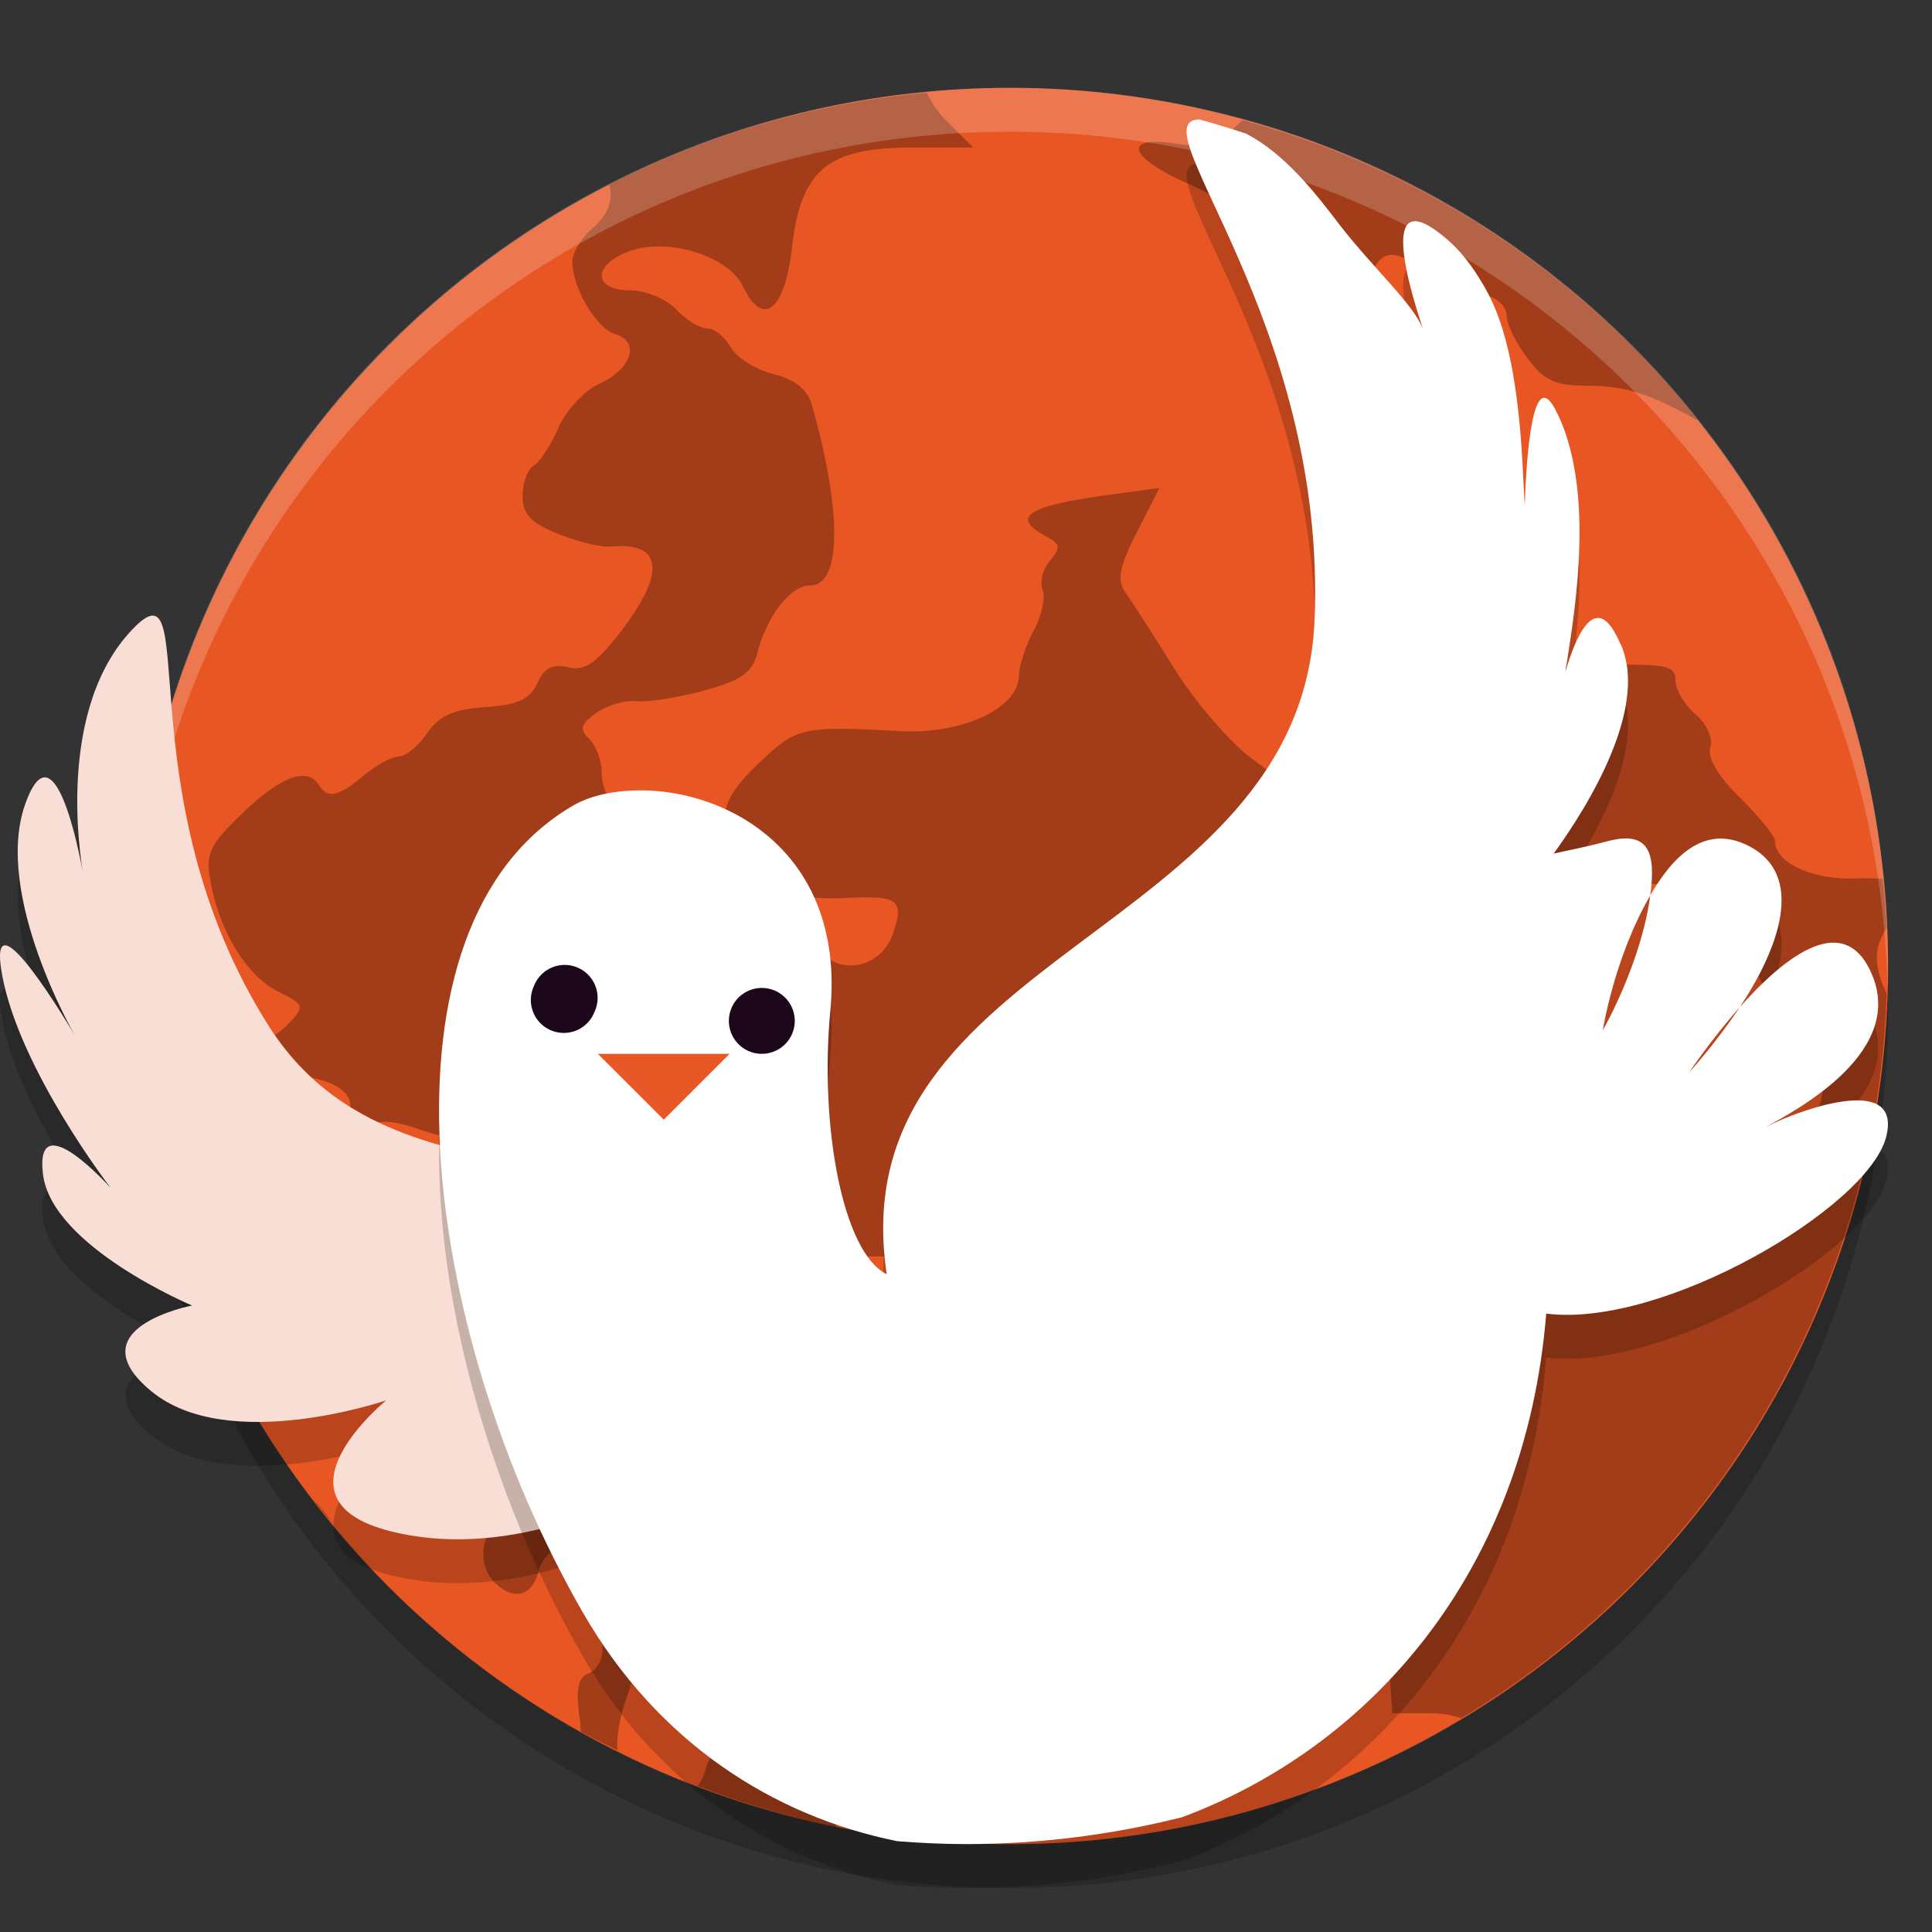 <svg xmlns="http://www.w3.org/2000/svg" width="22" height="22" version="1">
 <rect width="100%" height="100%" fill="#333333" stroke="none"/>
 <path style="opacity:0.2" d="M 1.506,11.25 C 1.504,11.334 1.5,11.416 1.5,11.5 c 0,5.54 4.46,10 10,10 5.54,0 10,-4.46 10,-10 0,-0.084 -0.004,-0.167 -0.006,-0.25 -0.132,5.423 -4.538,9.75 -9.994,9.75 -5.456,0 -9.862,-4.327 -9.994,-9.75 z"/>
 <circle style="fill:#e85624" cx="11.5" cy="11" r="10"/>
 <path style="opacity:0.3" d="M 10.556,1.054 A 10,10 0 0 0 6.937,2.103 c 0.051,0.16 -0.009,0.341 -0.193,0.5 -0.124,0.108 -0.227,0.276 -0.227,0.374 0,0.3 0.271,0.76 0.488,0.827 0.287,0.089 0.191,0.396 -0.179,0.565 -0.171,0.079 -0.382,0.304 -0.468,0.502 -0.086,0.198 -0.213,0.393 -0.282,0.433 -0.069,0.041 -0.125,0.196 -0.125,0.344 0,0.207 0.095,0.308 0.406,0.432 0.223,0.089 0.49,0.154 0.594,0.144 0.596,-0.056 0.637,0.291 0.117,0.969 -0.277,0.36 -0.41,0.451 -0.598,0.405 -0.175,-0.042 -0.272,0.007 -0.351,0.181 -0.084,0.184 -0.222,0.247 -0.593,0.273 -0.364,0.025 -0.527,0.1 -0.664,0.299 -0.1,0.145 -0.244,0.264 -0.321,0.264 -0.077,0 -0.257,0.098 -0.4,0.217 -0.292,0.242 -0.406,0.267 -0.509,0.108 -0.135,-0.21 -0.427,-0.104 -0.862,0.312 -0.385,0.368 -0.431,0.467 -0.373,0.786 0.103,0.569 0.412,1.073 0.764,1.249 0.307,0.153 0.313,0.17 0.127,0.367 -0.107,0.114 -0.291,0.235 -0.408,0.271 -0.339,0.103 -0.148,0.232 0.456,0.309 0.618,0.079 0.81,0.302 0.521,0.608 -0.161,0.171 -0.152,0.203 0.106,0.365 0.505,0.317 0.907,0.123 0.433,-0.209 -0.305,-0.214 -0.092,-0.3 0.355,-0.146 0.356,0.124 0.427,0.117 0.637,-0.066 0.432,-0.374 0.902,0.18 0.507,0.598 -0.252,0.266 -0.175,0.587 0.15,0.632 0.144,0.019 0.443,0.153 0.665,0.298 0.222,0.144 0.464,0.263 0.537,0.263 0.073,0 0.279,0.146 0.458,0.326 0.363,0.362 0.565,0.408 0.667,0.153 0.123,-0.307 0.073,-0.466 -0.258,-0.827 -0.264,-0.288 -0.692,-1.053 -0.692,-1.236 0,-0.113 0.435,-0.017 0.679,0.149 0.152,0.104 0.4,0.239 0.549,0.3 0.159,0.065 0.324,0.267 0.399,0.488 0.117,0.347 0.164,0.377 0.58,0.377 h 0.452 l 0.069,0.812 c 0.082,0.978 0.161,1.175 0.496,1.256 0.247,0.059 0.51,0.442 0.51,0.741 0,0.08 -0.177,0.275 -0.395,0.433 -0.269,0.197 -0.385,0.363 -0.367,0.527 0.022,0.205 -0.024,0.237 -0.314,0.215 -0.186,-0.014 -0.51,0.052 -0.719,0.146 -0.246,0.11 -0.513,0.146 -0.764,0.101 -0.288,-0.051 -0.386,-0.031 -0.386,0.081 0,0.083 -0.101,0.238 -0.224,0.345 -0.304,0.264 -0.178,0.403 0.288,0.319 0.29,-0.052 0.403,-0.029 0.453,0.096 0.106,0.266 -0.164,0.645 -0.414,0.583 -0.159,-0.04 -0.235,0.015 -0.284,0.202 -0.017,0.067 -0.049,0.123 -0.086,0.171 A 10,10 0 0 0 9.53,20.805 c -0.05,-0.096 -0.107,-0.183 -0.163,-0.222 -0.258,-0.182 -0.085,-0.655 0.27,-0.74 0.361,-0.087 0.304,-0.322 -0.088,-0.366 -0.344,-0.04 -0.711,-0.388 -0.596,-0.567 0.077,-0.119 0.407,-0.102 1.073,0.056 0.301,0.071 0.506,-0.072 1.204,-0.835 0.404,-0.442 0.714,-0.626 1.054,-0.626 0.13,0 0.594,-0.119 1.03,-0.266 0.825,-0.277 1.147,-0.267 1.117,0.035 -0.063,0.627 0.341,0.606 0.998,-0.051 0.274,-0.274 0.524,-0.471 0.557,-0.441 0.126,0.12 -0.101,0.707 -0.364,0.945 -0.335,0.301 -0.351,0.491 -0.057,0.641 0.161,0.083 0.23,0.251 0.255,0.627 l 0.034,0.514 h 0.418 c 0.146,0 0.268,0.02 0.366,0.058 a 10,10 0 0 0 4.845,-8.253 c -0.153,-0.327 -0.142,-0.524 0,-0.747 a 10,10 0 0 0 -0.045,-0.56 c -0.092,-0.004 -0.184,-0.009 -0.292,-0.004 -0.504,0.021 -0.935,-0.177 -0.935,-0.43 0,-0.053 -0.179,-0.274 -0.397,-0.489 -0.248,-0.244 -0.376,-0.46 -0.338,-0.572 0.034,-0.102 -0.04,-0.267 -0.168,-0.378 -0.126,-0.109 -0.229,-0.284 -0.229,-0.389 0,-0.168 -0.106,-0.189 -0.877,-0.17 l -0.877,0.021 0.015,0.865 c 0.026,1.514 0.252,1.907 0.947,1.653 0.319,-0.117 1.101,-0.029 1.323,0.148 0.081,0.064 0.197,0.296 0.259,0.516 0.062,0.22 0.291,0.6 0.51,0.845 0.443,0.496 0.477,0.69 0.224,1.272 -0.222,0.508 -0.461,0.45 -0.413,-0.102 l 0.035,-0.41 -0.375,0.07 c -0.207,0.04 -0.468,0.193 -0.584,0.344 -0.166,0.215 -0.243,0.247 -0.368,0.148 -0.087,-0.069 -0.158,-0.214 -0.158,-0.323 0,-0.108 -0.107,-0.228 -0.237,-0.268 -0.131,-0.04 -0.309,-0.236 -0.397,-0.438 -0.141,-0.322 -0.137,-0.42 0.026,-0.811 0.166,-0.397 0.167,-0.462 0.015,-0.609 -0.14,-0.134 -0.212,-0.139 -0.397,-0.028 -0.185,0.111 -0.273,0.102 -0.492,-0.045 -0.146,-0.099 -0.403,-0.18 -0.569,-0.18 -0.338,0 -0.44,-0.164 -0.44,-0.707 0,-0.501 -0.299,-0.683 -1.011,-0.618 -0.495,0.045 -0.604,0.013 -1.002,-0.294 -0.247,-0.19 -0.636,-0.645 -0.866,-1.014 -0.23,-0.369 -0.478,-0.754 -0.55,-0.857 -0.104,-0.147 -0.078,-0.289 0.125,-0.691 l 0.257,-0.505 -0.543,0.073 c -0.966,0.131 -1.161,0.256 -0.746,0.478 0.162,0.086 0.169,0.131 0.044,0.276 -0.082,0.094 -0.12,0.243 -0.085,0.332 0.035,0.088 -0.009,0.296 -0.1,0.462 -0.09,0.166 -0.166,0.399 -0.169,0.518 -0.01,0.372 -0.648,0.669 -1.359,0.629 -1.077,-0.059 -1.165,-0.043 -1.547,0.312 -0.478,0.444 -0.539,0.65 -0.317,1.062 0.215,0.4 0.599,0.559 1.261,0.526 0.593,-0.029 0.66,0.023 0.524,0.415 -0.116,0.333 -0.502,0.461 -0.765,0.253 -0.202,-0.161 -0.898,-0.037 -1.112,0.198 -0.089,0.098 -0.223,0.356 -0.295,0.572 -0.125,0.373 -0.162,0.396 -0.722,0.45 -0.559,0.054 -0.613,0.036 -1.015,-0.334 -0.449,-0.413 -0.524,-0.729 -0.308,-1.273 0.096,-0.241 0.167,-0.281 0.423,-0.233 0.507,0.092 0.707,-0.084 0.707,-0.625 0,-0.263 -0.051,-0.508 -0.114,-0.545 -0.062,-0.037 -0.113,-0.176 -0.113,-0.309 0,-0.134 -0.064,-0.305 -0.142,-0.381 -0.114,-0.11 -0.097,-0.169 0.084,-0.297 0.124,-0.087 0.328,-0.146 0.453,-0.132 0.124,0.015 0.469,-0.039 0.765,-0.119 0.428,-0.116 0.554,-0.203 0.613,-0.428 0.11,-0.428 0.379,-0.771 0.604,-0.771 0.355,0 0.363,-0.836 0.018,-2.052 -0.051,-0.179 -0.192,-0.293 -0.44,-0.355 -0.201,-0.05 -0.419,-0.187 -0.485,-0.305 -0.066,-0.118 -0.186,-0.214 -0.268,-0.214 -0.082,0 -0.241,-0.098 -0.353,-0.217 -0.114,-0.12 -0.348,-0.217 -0.526,-0.217 -0.422,0 -0.43,-0.291 -0.011,-0.444 0.443,-0.162 1.131,0.05 1.298,0.4 0.226,0.475 0.476,0.277 0.557,-0.44 0.1,-0.887 0.406,-1.142 1.37,-1.142 h 0.694 l -0.304,-0.304 c -0.095,-0.095 -0.173,-0.211 -0.227,-0.324 z m 3.595,0.314 c -0.02,0.018 -0.039,0.032 -0.058,0.052 -0.232,0.237 -0.341,0.271 -0.699,0.216 -0.626,-0.096 -0.546,0.157 0.147,0.461 0.374,0.165 0.616,0.352 0.698,0.542 0.395,0.916 0.667,1.409 0.803,1.459 0.276,0.102 0.441,-0.102 0.502,-0.623 0.07,-0.597 0.273,-0.724 0.635,-0.397 0.141,0.127 0.338,0.23 0.438,0.23 0.31,0 0.54,0.125 0.54,0.293 0,0.089 0.105,0.302 0.234,0.475 0.19,0.255 0.318,0.316 0.672,0.316 0.434,0 0.701,0.082 1.245,0.382 0.009,0.004 0.017,0.006 0.025,0.011 A 10,10 0 0 0 14.15,1.368 Z m -12.648,9.589 a 10,10 0 0 0 -0.002,0.043 10,10 0 0 0 0.195,1.921 c 0.362,0.147 0.462,0.089 0.5,-0.248 0.019,-0.174 0.111,-0.372 0.203,-0.441 0.143,-0.105 0.117,-0.16 -0.176,-0.359 -0.19,-0.13 -0.377,-0.355 -0.415,-0.502 -0.037,-0.142 -0.163,-0.297 -0.306,-0.414 z m 3.148,3.305 c -0.093,-0.009 -0.206,0.041 -0.331,0.161 -0.264,0.253 -0.225,0.761 0.075,0.963 0.343,0.231 0.476,0.164 0.519,-0.262 0.053,-0.524 -0.059,-0.84 -0.264,-0.862 z m 1.697,1.512 c -0.102,0.004 -0.214,0.076 -0.327,0.231 -0.119,0.163 -0.152,0.373 -0.106,0.693 0.057,0.393 0.032,0.477 -0.173,0.583 -0.265,0.135 -0.321,0.537 -0.104,0.744 0.215,0.206 0.42,0.152 0.494,-0.13 0.105,-0.402 0.694,-0.449 1.096,-0.088 0.172,0.154 0.311,0.232 0.311,0.173 0,-0.059 -0.178,-0.274 -0.397,-0.475 -0.334,-0.31 -0.396,-0.442 -0.396,-0.841 0,-0.563 -0.172,-0.895 -0.398,-0.888 z m -2.787,1.291 a 10,10 0 0 0 0.231,0.292 c -0.069,-0.105 -0.147,-0.206 -0.232,-0.291 z m 3.37,1.535 c -0.051,0.018 -0.072,0.081 -0.072,0.193 0,0.113 -0.072,0.232 -0.16,0.264 -0.117,0.043 -0.144,0.178 -0.099,0.502 0.009,0.06 0.011,0.109 0.014,0.16 a 10,10 0 0 0 0.416,0.213 c -0.007,-0.173 0.025,-0.377 0.115,-0.631 0.153,-0.433 0.159,-0.541 0.034,-0.618 -0.117,-0.071 -0.197,-0.1 -0.248,-0.082 z"/>
 <path style="opacity:0.2;fill:#ffffff" d="m 11.5,1 c -5.54,0 -10,4.46 -10,10 0,0.084 0.004,0.167 0.006,0.25 C 1.638,5.827 6.044,1.5 11.5,1.5 c 5.456,0 9.862,4.327 9.994,9.75 0.002,-0.083 0.006,-0.166 0.006,-0.25 0,-5.54 -4.46,-10 -10,-10 z"/>
 <path style="opacity:0.2;fill-rule:evenodd" d="M 9.848,16.19 C 8.907,12.677 4.757,14.858 3.061,12.184 1.364,9.51 2.342,6.733 1.468,7.71 0.593,8.687 0.953,10.486 0.953,10.486 c 0,0 -0.308,-1.851 -0.668,-0.823 -0.36,1.028 0.565,2.623 0.565,2.623 0,0 -1.028,-1.749 -0.823,-0.669 0.206,1.08 1.234,2.411 1.234,2.411 0,0 -0.874,-0.977 -0.771,-0.154 0.103,0.823 1.697,1.492 1.697,1.492 0,0 -1.337,0.257 -0.463,0.977 0.874,0.72 2.674,0.103 2.674,0.103 0,0 -1.389,1.131 0.051,1.491 1.44,0.36 2.828,-0.462 2.828,-0.462 0,0 -0.566,1.337 0.874,1.234 1.44,-0.103 2.044,-1.223 1.697,-2.519 z"/>
 <path style="fill:#f9ded5;fill-rule:evenodd" d="M 9.848,15.69 C 8.907,12.177 4.757,14.358 3.061,11.684 1.364,9.01 2.342,6.233 1.468,7.21 0.593,8.187 0.953,9.986 0.953,9.986 c 0,0 -0.308,-1.851 -0.668,-0.823 -0.36,1.028 0.565,2.623 0.565,2.623 0,0 -1.028,-1.749 -0.823,-0.669 0.206,1.08 1.234,2.411 1.234,2.411 0,0 -0.874,-0.977 -0.771,-0.154 0.103,0.823 1.697,1.492 1.697,1.492 0,0 -1.337,0.257 -0.463,0.977 0.874,0.72 2.674,0.103 2.674,0.103 0,0 -1.389,1.131 0.051,1.491 1.44,0.36 2.828,-0.462 2.828,-0.462 0,0 -0.566,1.337 0.874,1.234 1.44,-0.103 2.044,-1.223 1.697,-2.519 z"/>
 <path style="opacity:0.2;fill-rule:evenodd" d="m 13.657,1.86 c -0.716,0.009 1.455,2.287 1.312,5.703 C 14.817,11.164 9.547,11.329 10.097,15.009 9.598,14.767 9.33,13.326 9.455,12.01 9.625,10.221 8.301,9.495 7.285,9.5 6.994,9.502 6.729,9.556 6.53,9.671 c -2.348,1.359 -1.738,5.984 0.106,9.189 0.846,1.471 2.157,2.318 3.582,2.606 0.258,0.02 0.518,0.033 0.781,0.033 0.85,0 1.674,-0.108 2.461,-0.306 2.121,-0.789 3.907,-2.766 4.147,-5.735 1.322,0.17 3.654,-1.2 3.869,-2.005 0.202,-0.758 -1.02,-0.301 -1.365,-0.122 0.32,-0.179 1.653,-0.864 1.173,-1.804 -0.329,-0.644 -0.99,-0.102 -1.473,0.442 -0.281,0.421 -0.578,0.745 -0.578,0.745 0,0 0.248,-0.373 0.578,-0.745 0.418,-0.627 0.793,-1.526 0.058,-1.857 -0.469,-0.211 -0.821,0.139 -1.077,0.583 -0.105,0.782 -0.54,1.536 -0.54,1.536 2e-6,0 0.125,-0.816 0.54,-1.536 0.068,-0.506 -0.027,-0.74 -0.493,-0.614 -0.182,0.049 -0.391,0.092 -0.607,0.139 0.212,-0.294 1.109,-1.562 0.771,-2.367 -0.005,-0.012 -0.01,-0.02 -0.016,-0.031 -0.018,-0.041 -0.037,-0.081 -0.055,-0.111 -0.249,-0.451 -0.459,0.073 -0.567,0.438 0.087,-0.563 0.315,-1.814 -0.002,-2.726 -0.033,-0.095 -0.062,-0.161 -0.091,-0.216 -0.28,-0.607 -0.351,0.499 -0.37,1.047 -0.031,-0.492 -0.041,-1.726 -0.426,-2.428 -0.001,-0.002 -0.002,-0.005 -0.003,-0.007 -0.032,-0.06 -0.068,-0.117 -0.103,-0.174 C 16.729,3.487 16.615,3.342 16.479,3.226 15.676,2.534 16.04,3.759 16.203,4.242 16.081,3.95 15.65,3.566 15.269,3.079 14.977,2.696 14.64,2.26 14.193,2.023 14.017,1.964 13.838,1.91 13.657,1.86 Z"/>
 <path style="fill:#ffffff;fill-rule:evenodd" d="m 13.657,1.36 c -0.716,0.009 1.455,2.287 1.312,5.703 C 14.817,10.664 9.547,10.829 10.097,14.509 9.598,14.267 9.33,12.826 9.455,11.51 9.625,9.721 8.301,8.995 7.285,9 c -0.291,0.002 -0.556,0.056 -0.755,0.171 -2.348,1.359 -1.738,5.984 0.106,9.189 0.846,1.471 2.157,2.318 3.582,2.606 0.258,0.02 0.518,0.033 0.781,0.033 0.85,0 1.674,-0.108 2.461,-0.306 2.121,-0.789 3.907,-2.766 4.147,-5.735 1.322,0.17 3.654,-1.2 3.869,-2.005 0.202,-0.758 -1.02,-0.301 -1.365,-0.122 0.32,-0.179 1.653,-0.864 1.173,-1.804 -0.329,-0.644 -0.99,-0.102 -1.473,0.442 -0.281,0.421 -0.578,0.745 -0.578,0.745 0,0 0.248,-0.373 0.578,-0.745 0.418,-0.627 0.793,-1.526 0.058,-1.857 -0.469,-0.211 -0.821,0.139 -1.077,0.583 -0.105,0.782 -0.54,1.536 -0.54,1.536 2e-6,0 0.125,-0.816 0.54,-1.536 0.068,-0.506 -0.027,-0.74 -0.493,-0.614 -0.182,0.049 -0.391,0.092 -0.607,0.139 0.212,-0.294 1.109,-1.562 0.771,-2.367 -0.005,-0.012 -0.01,-0.02 -0.016,-0.031 -0.018,-0.041 -0.037,-0.081 -0.055,-0.111 -0.249,-0.451 -0.459,0.073 -0.567,0.438 0.087,-0.563 0.315,-1.814 -0.002,-2.726 -0.033,-0.095 -0.062,-0.161 -0.091,-0.216 -0.28,-0.607 -0.351,0.499 -0.37,1.047 -0.031,-0.492 -0.041,-1.726 -0.426,-2.428 -0.001,-0.002 -0.002,-0.005 -0.003,-0.007 -0.032,-0.06 -0.068,-0.117 -0.103,-0.174 C 16.729,2.987 16.615,2.842 16.479,2.726 15.676,2.034 16.04,3.259 16.203,3.742 16.081,3.45 15.65,3.066 15.269,2.579 14.977,2.196 14.64,1.76 14.193,1.523 14.017,1.464 13.838,1.41 13.657,1.36 Z"/>
 <path style="fill:#1d081b" d="m 6.771,11.519 a 0.375,0.375 0 1 1 -0.692,-0.288 0.375,0.375 0 1 1 0.692,0.288 z"/>
 <path style="fill:#1d081b" d="M 8.303,11.673 A 0.375,0.375 0 1 0 9.047,11.577 0.375,0.375 0 1 0 8.303,11.673 Z"/>
 <path style="fill:#e85827" transform="matrix(0.65,0,0,0.375,-2.943,1.5)" d="m 15,28 1.155,0 1.155,0 -0.577,1 -0.577,1 -0.577,-1 z"/>
</svg>
